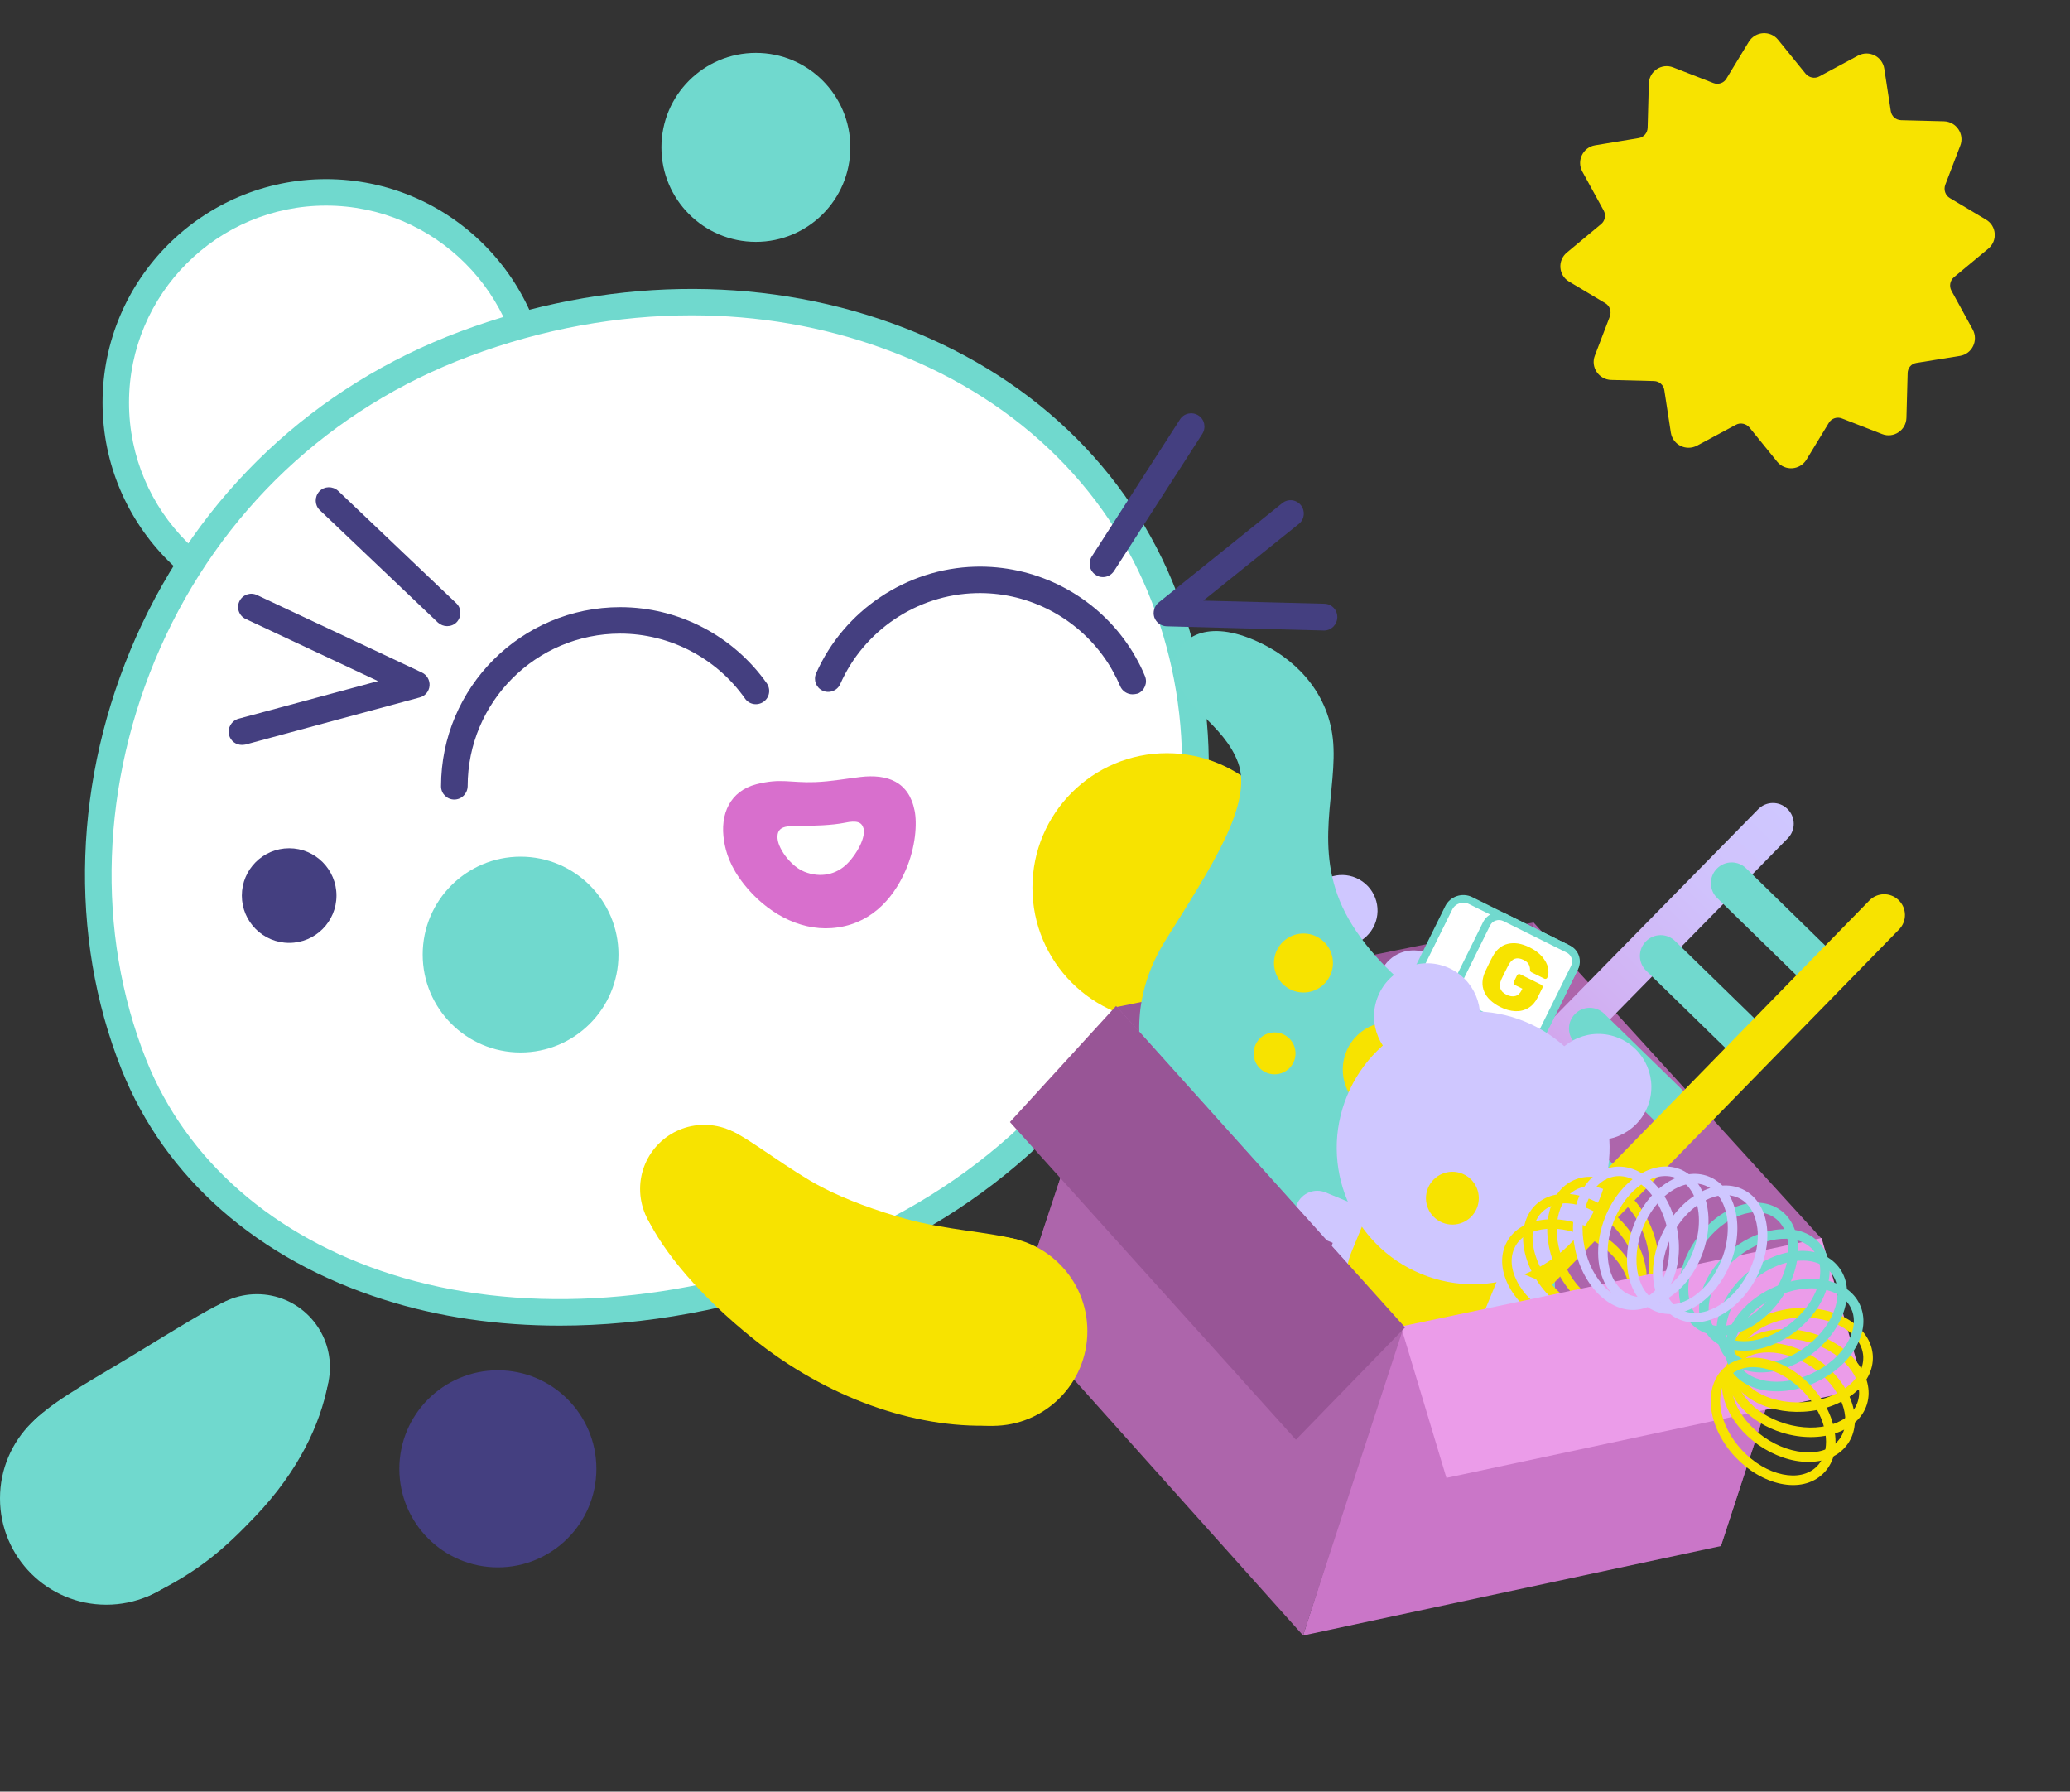 <svg width="587" height="508" viewBox="0 0 587 508" fill="none" xmlns="http://www.w3.org/2000/svg">
<rect x="0" y="0" width="587" height="508" fill="#333333" stroke="none"/>
<path d="M92.457 175.554C126.361 175.554 153.846 148.069 153.846 114.166C153.846 80.262 126.361 52.777 92.457 52.777C58.554 52.777 31.069 80.262 31.069 114.166C31.069 148.069 58.554 175.554 92.457 175.554Z" fill="white"/>
<path d="M92.457 177.54C57.504 177.54 29.083 149.118 29.083 114.166C29.083 79.213 57.504 50.791 92.457 50.791C127.41 50.791 155.831 79.213 155.831 114.166C155.831 149.118 127.41 177.54 92.457 177.54ZM92.457 58.294C61.653 58.294 36.586 83.361 36.586 114.166C36.586 144.97 61.653 170.037 92.457 170.037C123.262 170.037 148.329 144.97 148.329 114.166C148.329 83.361 123.262 58.294 92.457 58.294Z" fill="#70D9CE"/>
<path d="M37.953 301.816C61.741 361.483 141.664 391.493 231.915 358.527C319.606 326.531 357.604 240.737 330.242 169.463C302.88 98.19 214.439 66.723 131.955 97.439C42.984 130.583 9.179 229.572 37.953 301.816Z" fill="white"/>
<path d="M158.7 375.871C141.18 375.871 124.365 373.443 108.875 368.501C73.172 357.203 46.736 333.989 34.468 303.229C19.33 265.275 20.831 220.613 38.572 180.629C56.534 140.159 89.236 109.355 130.632 93.953C171.454 78.727 214.969 77.933 253.055 91.702C291.539 105.56 320.181 132.745 333.773 168.184C347.057 202.827 345.601 241.09 329.713 275.999C311.795 315.321 277.505 345.905 233.196 362.101C208.128 371.237 182.796 375.871 158.7 375.871ZM196.124 89.407C175.206 89.407 153.89 93.247 133.236 100.97C93.737 115.666 62.58 145.058 45.456 183.674C28.554 221.804 27.097 264.392 41.44 300.448C52.871 329.09 77.629 350.715 111.125 361.351C146.431 372.517 188.843 370.266 230.592 355.04C273.003 339.594 305.749 310.378 322.829 272.866C337.878 239.81 339.246 203.578 326.712 170.876C313.914 137.512 286.861 111.915 250.451 98.807C233.284 92.541 214.881 89.407 196.124 89.407Z" fill="#70D9CE"/>
<path d="M128.823 226.703C126.748 226.703 125.071 225.026 125.071 222.952C125.071 194.928 147.844 172.155 175.868 172.155C192.373 172.155 207.908 180.232 217.44 193.736C218.632 195.457 218.235 197.796 216.514 198.988C214.792 200.18 212.453 199.782 211.262 198.061C203.141 186.543 189.902 179.658 175.868 179.658C151.992 179.658 132.618 199.076 132.618 222.908C132.574 225.026 130.897 226.703 128.823 226.703Z" fill="#443F80"/>
<path d="M321.151 196.87C319.695 196.87 318.283 195.987 317.665 194.575C317.003 192.986 316.209 191.441 315.37 189.941C314.532 188.44 313.561 186.984 312.546 185.616C304.116 174.318 290.7 167.786 276.666 168.184C260.072 168.625 244.979 178.731 238.271 193.957C237.432 195.855 235.226 196.693 233.328 195.855C231.43 195.016 230.592 192.809 231.43 190.912C239.33 173.082 257.027 161.211 276.534 160.681C293.039 160.24 308.794 167.875 318.68 181.158C319.872 182.791 321.019 184.468 321.99 186.234C323.005 187.999 323.932 189.853 324.682 191.706C325.476 193.604 324.594 195.81 322.696 196.649C322.122 196.781 321.637 196.87 321.151 196.87Z" fill="#443F80"/>
<path d="M312.766 163.638C312.06 163.638 311.354 163.461 310.736 163.02C308.97 161.917 308.485 159.578 309.588 157.812L334.611 118.932C335.715 117.166 338.054 116.681 339.819 117.784C341.584 118.888 342.07 121.227 340.966 122.992L315.943 161.873C315.193 163.02 314.002 163.638 312.766 163.638Z" fill="#443F80"/>
<path d="M375.478 178.775C375.434 178.775 375.39 178.775 375.39 178.775L330.816 177.584C329.228 177.54 327.86 176.525 327.33 175.024C326.845 173.524 327.33 171.891 328.522 170.876L363.607 142.675C365.24 141.351 367.579 141.616 368.903 143.249C370.183 144.882 369.962 147.221 368.329 148.545L341.232 170.302L375.567 171.185C377.641 171.229 379.274 172.95 379.23 175.024C379.186 177.142 377.508 178.775 375.478 178.775Z" fill="#443F80"/>
<path d="M126.792 177.54C125.865 177.54 124.938 177.187 124.188 176.525L90.692 144.661C89.191 143.249 89.147 140.866 90.559 139.321C91.972 137.82 94.355 137.776 95.899 139.189L129.396 171.052C130.896 172.464 130.94 174.848 129.528 176.392C128.778 177.187 127.763 177.54 126.792 177.54Z" fill="#443F80"/>
<path d="M68.582 211.213C66.905 211.213 65.404 210.109 64.963 208.432C64.433 206.446 65.625 204.372 67.611 203.798L107.197 193.118L69.685 175.51C67.787 174.627 66.993 172.376 67.876 170.523C68.758 168.625 71.009 167.831 72.862 168.713L119.643 190.691C121.055 191.353 121.938 192.854 121.805 194.442C121.673 196.031 120.57 197.355 119.025 197.752L69.552 211.124C69.244 211.169 68.891 211.213 68.582 211.213Z" fill="#443F80"/>
<path d="M259.366 229.881C257.733 221.584 251.598 219.421 244.008 220.304C240.477 220.701 235.755 221.584 231.165 221.76C224.148 222.025 221.456 220.569 214.439 222.378C207.157 224.276 204.024 230.675 205.348 238.575C205.833 241.487 206.936 245.636 211.041 250.799C217.175 258.523 226.355 263.863 235.843 263.156C246.303 262.406 253.099 255.345 256.806 246.783C259.719 240.119 260.072 233.411 259.366 229.881ZM240.256 244.886C237.167 247.975 232.71 248.99 228.12 247.181C225.516 246.165 223.265 243.606 222.206 241.973C220.882 239.943 220.264 238.178 220.529 236.545C220.971 234.117 223.663 234.161 227.193 234.161C230.724 234.161 235.887 234.029 239.594 233.279C242.949 232.573 244.361 233.058 244.89 234.912C245.508 237.339 243.169 241.973 240.256 244.886Z" fill="#D86FCD"/>
<path d="M147.623 298.418C162.954 298.418 175.382 285.99 175.382 270.659C175.382 255.328 162.954 242.9 147.623 242.9C132.292 242.9 119.863 255.328 119.863 270.659C119.863 285.99 132.292 298.418 147.623 298.418Z" fill="#70D9CE"/>
<path d="M81.998 267.349C89.408 267.349 95.415 261.342 95.415 253.933C95.415 246.523 89.408 240.517 81.998 240.517C74.589 240.517 68.582 246.523 68.582 253.933C68.582 261.342 74.589 267.349 81.998 267.349Z" fill="#443F80"/>
<path d="M141.18 444.408C156.608 444.408 169.116 431.901 169.116 416.472C169.116 401.044 156.608 388.537 141.18 388.537C125.751 388.537 113.244 401.044 113.244 416.472C113.244 431.901 125.751 444.408 141.18 444.408Z" fill="#443F80"/>
<path d="M72.862 408.352C84.293 408.352 93.56 399.085 93.56 387.654C93.56 376.223 84.293 366.956 72.862 366.956C61.431 366.956 52.164 376.223 52.164 387.654C52.164 399.085 61.431 408.352 72.862 408.352Z" fill="#70D9CE"/>
<path d="M30.142 455C46.79 455 60.285 441.505 60.285 424.858C60.285 408.21 46.79 394.715 30.142 394.715C13.495 394.715 0 408.21 0 424.858C0 441.505 13.495 455 30.142 455Z" fill="#70D9CE"/>
<path d="M41.97 452.573C56.578 445.6 63.992 438.759 72.333 430.021C84.823 416.958 90.825 403.63 92.943 392.641C95.061 381.652 69.553 368.28 69.553 368.28C69.553 368.28 66.243 367.971 62.977 369.471C58.211 371.678 49.561 377.018 39.234 383.329C26.965 390.831 17.123 396.039 10.813 401.688C1.192 410.25 2.692 427.241 2.692 427.241C7.635 438.803 41.97 452.573 41.97 452.573Z" fill="#70D9CE"/>
<path d="M337.79 357.512C352 357.512 363.519 345.992 363.519 331.782C363.519 317.573 352 306.053 337.79 306.053C323.58 306.053 312.061 317.573 312.061 331.782C312.061 345.992 323.58 357.512 337.79 357.512Z" fill="#70D9CE"/>
<path d="M214.351 68.577C229.146 68.577 241.139 56.583 241.139 41.788C241.139 26.994 229.146 15 214.351 15C199.556 15 187.562 26.994 187.562 41.788C187.562 56.583 199.556 68.577 214.351 68.577Z" fill="#70D9CE"/>
<path d="M330.905 289.812C351.964 289.812 369.035 272.741 369.035 251.682C369.035 230.623 351.964 213.552 330.905 213.552C309.846 213.552 292.774 230.623 292.774 251.682C292.774 272.741 309.846 289.812 330.905 289.812Z" fill="#F7E300"/>
<path d="M316.775 285.507L434.87 261.558L406.69 347.7L287.925 372.575L316.775 285.507Z" fill="#985596"/>
<path d="M434.87 261.558L516.519 351.196L488.002 438.369L406.69 347.7L434.87 261.558Z" fill="#AD65AB"/>
<path d="M374.723 266.409C379.268 269.63 385.562 268.557 388.783 264.012C392.003 259.468 390.93 253.174 386.385 249.953C381.841 246.733 375.547 247.806 372.326 252.35C369.106 256.895 370.179 263.189 374.723 266.409Z" fill="#CFC7FF"/>
<path d="M395.024 287.79C399.568 291.01 405.863 289.937 409.083 285.393C412.304 280.849 411.23 274.554 406.686 271.334C402.142 268.113 395.847 269.187 392.627 273.731C389.407 278.275 390.48 284.57 395.024 287.79Z" fill="#CFC7FF"/>
<path d="M415.608 309.851C420.152 313.071 426.447 311.998 429.667 307.454C432.888 302.91 431.814 296.615 427.27 293.395C422.726 290.174 416.431 291.248 413.211 295.792C409.991 300.336 411.064 306.631 415.608 309.851Z" fill="#CFC7FF"/>
<path d="M427.55 336.807C432.094 340.027 438.388 338.954 441.609 334.409C444.829 329.865 443.756 323.571 439.212 320.35C434.667 317.13 428.373 318.203 425.152 322.748C421.932 327.292 423.005 333.586 427.55 336.807Z" fill="#CFC7FF"/>
<path d="M449.234 412.346C443.462 397.236 441.631 381.567 440.891 363.412C440.169 345.366 434.521 319.805 423.942 305.122C423.878 305.077 423.86 304.968 423.86 304.968C418.104 296.864 410.392 290.441 406.379 286.639C398.545 279.171 390.069 272.877 383.432 262.233C371.876 243.791 378.692 226.871 378.156 212.215C377.728 197.539 368.204 187.724 358.389 182.78C343.038 174.967 334.833 180.46 333.285 186.836C331.809 192.976 337.485 199.298 340.987 202.738C345.229 206.894 349.106 210.887 351.08 216.214C355.367 227.876 343.601 245.696 330.511 266.602C322.01 280.22 321.191 294.491 325.992 307.187L315.098 322.559C312.702 325.939 313.501 330.626 316.882 333.021C320.263 335.417 324.949 334.618 327.345 331.237L334.26 321.479C335.329 322.81 336.442 324.079 337.601 325.283C338.294 326.062 339.033 326.777 339.836 327.538L333.96 335.829C331.564 339.21 332.363 343.896 335.743 346.292C339.124 348.688 343.81 347.889 346.206 344.508L351.495 337.045C353.663 338.582 355.832 340.119 358.155 341.574L352.776 349.164C350.38 352.544 351.179 357.231 354.56 359.626C357.94 362.022 362.627 361.223 365.022 357.842L371.305 348.976C373.809 350.176 376.313 351.375 378.779 352.357L371.592 362.498C369.196 365.879 369.995 370.565 373.376 372.961C376.757 375.356 381.443 374.557 383.839 371.177L394.054 356.762C395.2 356.903 396.345 357.044 397.427 357.14C405.255 357.992 407.283 356.076 412.865 358.882C415.004 359.919 416.245 361.277 417.978 365.188C420.948 372.083 423.709 386.305 429.432 400.133C440.032 425.467 461.959 434.682 461.959 434.682C461.959 434.682 455.007 427.456 449.234 412.346Z" fill="#71D9CE"/>
<path d="M358.003 303.523C360.681 305.42 364.389 304.788 366.286 302.111C368.183 299.433 367.551 295.725 364.874 293.828C362.197 291.93 358.488 292.563 356.591 295.24C354.694 297.917 355.326 301.626 358.003 303.523Z" fill="#F7E300"/>
<path d="M386.48 314.313C392.574 318.632 401.016 317.193 405.334 311.098C409.653 305.004 408.214 296.563 402.12 292.244C396.025 287.925 387.584 289.365 383.265 295.459C378.946 301.553 380.386 309.994 386.48 314.313Z" fill="#F7E300"/>
<path d="M408.233 330.399C410.91 332.296 414.618 331.664 416.516 328.987C418.413 326.31 417.781 322.601 415.103 320.704C412.426 318.807 408.718 319.439 406.821 322.116C404.923 324.794 405.556 328.502 408.233 330.399Z" fill="#F7E300"/>
<path d="M364.795 279.878C368.565 282.55 373.786 281.659 376.457 277.89C379.128 274.121 378.238 268.9 374.468 266.229C370.699 263.558 365.478 264.448 362.807 268.217C360.136 271.986 361.026 277.207 364.795 279.878Z" fill="#F7E300"/>
<path d="M385.16 353.359C387.487 355.643 391.216 355.589 393.475 353.256L506.983 237.676C509.267 235.351 509.212 231.624 506.877 229.365C504.549 227.081 500.82 227.135 498.561 229.468L385.054 345.048C382.769 347.373 382.824 351.1 385.16 353.359Z" fill="url(#paint0_linear)"/>
<path d="M520.249 278.914C522.533 276.588 522.478 272.861 520.143 270.603L495.162 246.21C492.834 243.926 489.105 243.98 486.846 246.313C484.562 248.639 484.617 252.366 486.953 254.624L511.942 278.992C514.244 281.267 517.965 281.239 520.249 278.914Z" fill="#71D9CE"/>
<path d="M500.132 299.515C502.416 297.189 502.362 293.462 500.026 291.203L475.037 266.836C472.709 264.552 468.98 264.606 466.721 266.939C464.437 269.264 464.492 272.992 466.828 275.25L491.817 299.618C494.127 301.868 497.848 301.84 500.132 299.515Z" fill="#71D9CE"/>
<path d="M480.015 320.116C482.299 317.79 482.244 314.063 479.909 311.805L454.92 287.437C452.592 285.153 448.863 285.207 446.604 287.54C444.32 289.866 444.375 293.593 446.71 295.851L471.7 320.219C474.01 322.469 477.739 322.416 480.015 320.116Z" fill="#71D9CE"/>
<path d="M459.897 340.716C462.181 338.391 462.126 334.664 459.791 332.405L434.801 308.038C432.474 305.754 428.745 305.807 426.486 308.141C424.202 310.466 424.257 314.193 426.592 316.452L451.582 340.82C453.892 343.07 457.621 343.017 459.897 340.716Z" fill="#71D9CE"/>
<path d="M439.781 361.317C442.065 358.992 442.01 355.265 439.674 353.006L414.685 328.639C412.358 326.355 408.629 326.408 406.37 328.742C404.086 331.067 404.141 334.794 406.476 337.053L431.465 361.421C433.776 363.671 437.505 363.618 439.781 361.317Z" fill="#71D9CE"/>
<path d="M414.578 382.054C416.906 384.338 420.635 384.284 422.894 381.951L538.516 263.548C540.8 261.222 540.745 257.495 538.409 255.237C536.082 252.953 532.353 253.006 530.094 255.34L414.472 373.743C412.188 376.068 412.243 379.795 414.578 382.054Z" fill="#F7E300"/>
<path d="M431.745 293.622L404.755 280.237C402.46 279.091 401.504 276.313 402.638 273.986L410.812 257.467C411.952 255.178 414.73 254.233 417.063 255.373L444.053 268.758C446.347 269.904 447.304 272.682 446.17 275.009L437.979 291.55C436.839 293.839 434.062 294.784 431.745 293.622Z" fill="white"/>
<path d="M403.393 280.696C402.442 279.995 401.746 279.041 401.355 277.903C400.857 276.449 400.951 274.886 401.645 273.527L409.813 256.969C411.222 254.131 414.672 252.967 417.518 254.383L444.53 267.784C447.377 269.201 448.554 272.652 447.146 275.49L438.955 292.031C438.283 293.406 437.087 294.429 435.632 294.921C434.178 295.414 432.613 295.315 431.25 294.618L404.26 281.233C403.94 281.065 403.658 280.891 403.393 280.696ZM444.115 270.062C443.96 269.948 443.767 269.84 443.574 269.732L416.562 256.33C414.819 255.454 412.653 256.171 411.804 257.926L403.613 274.467C403.194 275.314 403.128 276.285 403.422 277.182C403.717 278.079 404.361 278.825 405.227 279.225L432.223 292.648C433.072 293.07 434.044 293.14 434.941 292.849C435.838 292.557 436.583 291.916 436.98 291.053L445.171 274.512C445.951 272.944 445.464 271.056 444.115 270.062Z" fill="#71D9CE"/>
<path d="M432.406 293.974L414.463 285.076C412.51 284.113 411.717 281.762 412.696 279.831L421.564 261.953C422.521 260.006 424.872 259.222 426.809 260.206L444.752 269.104C446.705 270.066 447.498 272.418 446.519 274.349L437.667 292.205C436.71 294.152 434.359 294.936 432.406 293.974Z" fill="white"/>
<path d="M413.25 285.611C411.325 284.193 410.629 281.572 411.719 279.35L420.566 261.456C421.168 260.267 422.185 259.35 423.437 258.947C424.706 258.521 426.073 258.611 427.265 259.216L445.208 268.114C447.69 269.331 448.704 272.355 447.495 274.83L438.649 292.724C438.047 293.913 437.03 294.83 435.777 295.233C434.509 295.659 433.141 295.57 431.95 294.964L414.006 286.066C413.73 285.931 413.471 285.773 413.25 285.611ZM444.666 270.333C444.533 270.235 444.384 270.159 444.235 270.084L426.308 261.163C425.63 260.834 424.855 260.773 424.166 261.014C423.455 261.238 422.868 261.758 422.54 262.434L413.694 280.328C413.006 281.726 413.578 283.404 414.979 284.096L432.923 292.995C433.601 293.324 434.375 293.385 435.064 293.144C435.775 292.92 436.363 292.4 436.69 291.724L445.537 273.83C446.133 272.603 445.75 271.131 444.666 270.333Z" fill="#71D9CE"/>
<path d="M420.886 281.172C420.149 279.439 420.228 277.525 421.183 275.441C421.371 275.001 421.731 274.281 422.209 273.307C422.687 272.333 423.047 271.613 423.312 271.161C424.351 269.241 425.792 268.025 427.632 267.612C429.488 267.177 431.522 267.519 433.75 268.616C435.256 269.351 436.434 270.253 437.339 271.294C438.206 272.34 438.777 273.372 438.98 274.44C439.199 275.486 439.127 276.418 438.762 277.237C438.687 277.386 438.583 277.48 438.414 277.525C438.266 277.586 438.107 277.571 437.98 277.511L434.329 275.706C434.18 275.63 434.069 275.549 434.013 275.439C433.957 275.33 433.901 275.221 433.877 275.068C433.894 274.536 433.795 274.021 433.537 273.491C433.279 272.961 432.781 272.526 432.02 272.17C430.194 271.267 428.794 271.732 427.804 273.586C427.556 274.015 427.228 274.692 426.776 275.583C426.325 276.474 426.003 277.189 425.777 277.635C424.871 279.653 425.33 281.113 427.178 282.032C428.072 282.487 428.935 282.612 429.69 282.421C430.445 282.229 431.049 281.688 431.495 280.758L431.704 280.334L429.603 279.297C429.432 279.205 429.315 279.085 429.247 278.899C429.18 278.713 429.194 278.554 429.286 278.383L430.183 276.563C430.275 276.392 430.394 276.276 430.58 276.209C430.766 276.142 430.926 276.157 431.097 276.249L437.065 279.217C437.236 279.309 437.353 279.429 437.42 279.615C437.488 279.801 437.473 279.96 437.382 280.13L436.033 282.842C435.371 284.157 434.504 285.15 433.407 285.804C432.311 286.459 431.063 286.764 429.702 286.713C428.318 286.646 426.888 286.272 425.376 285.499C423.12 284.347 421.623 282.904 420.886 281.172Z" fill="#F7E300"/>
<path d="M433.752 375.425L417.672 368.792L422.416 357.29L438.496 363.923C441.658 365.227 443.218 368.868 441.891 372.084C440.555 375.169 436.914 376.729 433.752 375.425Z" fill="#CFC7FF"/>
<path d="M393.332 393.005L399.965 376.924L411.466 381.668L404.834 397.749C403.529 400.91 399.888 402.47 396.672 401.143C393.511 399.839 392.028 396.166 393.332 393.005Z" fill="#CFC7FF"/>
<path d="M375.889 385.81L382.521 369.729L394.023 374.473L387.39 390.554C386.086 393.715 382.445 395.275 379.229 393.948C376.122 392.667 374.585 388.971 375.889 385.81Z" fill="#CFC7FF"/>
<path d="M371.174 349.613L387.255 356.246L391.999 344.744L375.919 338.111C372.757 336.807 369.084 338.29 367.757 341.506C366.476 344.613 368.013 348.309 371.174 349.613Z" fill="#CFC7FF"/>
<path d="M392.525 386.612C379.006 381.036 372.515 365.537 378.113 351.965L385.78 333.377L434.839 353.613L427.172 372.2C421.573 385.773 406.043 392.188 392.525 386.612Z" fill="#CFC7FF"/>
<path d="M394.504 381.815C383.983 377.476 378.955 365.388 383.295 354.867L389.253 340.422L427.41 356.161L421.429 370.661C417.089 381.181 405.024 386.155 394.504 381.815Z" fill="#F7E300"/>
<path d="M403.003 361.21C422.752 369.357 445.365 359.951 453.511 340.202C461.657 320.453 452.251 297.84 432.503 289.694C412.754 281.548 390.14 290.954 381.994 310.702C373.848 330.451 383.254 353.064 403.003 361.21Z" fill="#CFC7FF"/>
<path d="M447.518 322.103C455.195 325.269 463.985 321.613 467.151 313.936C470.318 306.259 466.662 297.469 458.985 294.303C451.308 291.136 442.518 294.792 439.351 302.469C436.185 310.146 439.841 318.936 447.518 322.103Z" fill="#CFC7FF"/>
<path d="M398.95 302.069C406.626 305.236 415.417 301.579 418.583 293.903C421.75 286.226 418.093 277.436 410.417 274.269C402.74 271.103 393.95 274.759 390.783 282.436C387.617 290.112 391.273 298.903 398.95 302.069Z" fill="#CFC7FF"/>
<path d="M409.006 346.656C412.829 348.233 417.207 346.412 418.784 342.589C420.361 338.765 418.54 334.388 414.717 332.811C410.893 331.234 406.515 333.054 404.938 336.878C403.361 340.701 405.182 345.079 409.006 346.656Z" fill="#F7E300"/>
<path d="M397.002 377.311L516.18 352.227L488.001 438.369L369.527 463.729L397.002 377.311Z" fill="#CA76C8"/>
<path d="M316.774 285.506L398.086 376.175L369.528 463.729L287.924 372.575L316.774 285.506Z" fill="#AD65AB"/>
<path d="M468.016 367.573C468.915 366.062 469.602 364.31 469.987 362.348C470.904 357.76 470.22 352.484 468.06 347.546C465.899 342.608 462.505 338.519 458.515 336.061C454.373 333.514 450.027 332.987 446.354 334.6C442.65 336.213 440.1 339.721 439.153 344.491C438.236 349.079 438.92 354.354 441.08 359.292C443.241 364.23 446.635 368.319 450.625 370.777C454.767 373.325 459.113 373.851 462.786 372.238C464.954 371.295 466.727 369.69 468.016 367.573ZM443.452 340.674C444.471 339.011 445.823 337.769 447.449 337.069C450.31 335.821 453.75 336.291 457.106 338.359C460.643 340.517 463.643 344.155 465.591 348.611C467.538 353.068 468.159 357.74 467.33 361.815C466.561 365.709 464.551 368.522 461.691 369.769C458.83 371.017 455.39 370.548 452.034 368.479C448.497 366.321 445.497 362.684 443.55 358.227C441.602 353.771 440.981 349.098 441.81 345.023C442.135 343.363 442.703 341.913 443.452 340.674Z" fill="#F7E300"/>
<path d="M465.159 369.575C468.756 363.65 466.97 354.216 460.427 346.882C452.884 338.436 441.806 335.975 435.764 341.367C429.692 346.789 430.912 358.065 438.455 366.511C445.997 374.957 457.076 377.418 463.118 371.996C463.959 371.299 464.62 370.452 465.159 369.575ZM436.02 345.287C436.44 344.592 436.98 343.956 437.581 343.411C442.541 338.988 451.87 341.365 458.413 348.699C464.956 356.034 466.26 365.59 461.33 370.012C456.371 374.435 447.042 372.058 440.499 364.724C434.773 358.291 433.053 350.184 436.02 345.287Z" fill="#F7E300"/>
<path d="M463.148 372.147C463.238 371.996 463.358 371.814 463.448 371.633C465.364 368.097 465.197 363.724 463.008 359.389C460.881 355.205 457.096 351.48 452.351 348.934C442.377 343.574 431.133 345.035 427.3 352.167C425.383 355.704 425.551 360.076 427.739 364.411C429.866 368.595 433.651 372.321 438.396 374.866L439.025 373.688L438.396 374.866C443.141 377.412 448.333 378.538 453.006 378.007C457.558 377.477 461.17 375.412 463.148 372.147ZM429.867 353.093C433.224 347.59 442.571 346.77 451.063 351.322C455.325 353.628 458.716 356.933 460.57 360.635C462.363 364.157 462.527 367.625 461.06 370.375C459.593 373.126 456.613 374.887 452.664 375.354C448.534 375.823 443.945 374.815 439.654 372.539C435.392 370.233 432.001 366.928 430.147 363.226C428.354 359.704 428.19 356.236 429.657 353.485C429.717 353.334 429.777 353.214 429.867 353.093Z" fill="#F7E300"/>
<path d="M397.269 376.114L516.571 351.038L528.706 393.747L410.172 419.042L397.269 376.114Z" fill="#EB9CE9"/>
<path d="M316.497 285.232L398.436 376.383L367.489 408.222L286.392 318.147L316.497 285.232Z" fill="#985596"/>
<path d="M488.289 392.62C488.296 394.369 488.635 396.238 489.336 398.105C490.951 402.502 494.285 406.621 498.701 409.741C503.146 412.801 508.159 414.531 512.834 414.513C517.721 414.524 521.665 412.699 523.974 409.403C526.284 406.106 526.629 401.762 524.953 397.184C523.337 392.786 520.004 388.667 515.588 385.547C511.173 382.458 506.129 380.758 501.454 380.746C496.568 380.734 492.624 382.559 490.314 385.856C488.964 387.821 488.28 390.116 488.289 392.62ZM523.285 402.679C523.292 404.61 522.787 406.391 521.767 407.843C519.967 410.413 516.805 411.813 512.854 411.798C508.722 411.784 504.252 410.263 500.26 407.503C496.298 404.714 493.298 401.045 491.866 397.16C490.494 393.456 490.722 389.986 492.522 387.416C494.322 384.845 497.483 383.445 501.434 383.46C505.567 383.474 510.036 384.995 514.028 387.755C517.99 390.545 520.99 394.213 522.423 398.098C523.002 399.694 523.279 401.232 523.285 402.679Z" fill="#F7E300"/>
<path d="M489.665 389.417C489.692 396.324 496.143 403.448 505.565 406.277C516.405 409.553 527.128 405.862 529.451 398.071C531.774 390.281 524.862 381.319 514.022 378.043C503.181 374.797 492.458 378.458 490.105 386.249C489.808 387.306 489.661 388.362 489.665 389.417ZM527.207 394.883C527.21 395.697 527.092 396.512 526.854 397.297C524.948 403.638 515.73 406.509 506.309 403.68C496.887 400.851 490.796 393.394 492.702 387.023C494.608 380.682 503.826 377.811 513.247 380.64C521.491 383.142 527.185 389.152 527.207 394.883Z" fill="#F7E300"/>
<path d="M490.045 386.158C490.045 386.339 490.046 386.551 490.047 386.732C490.274 390.742 492.67 394.382 496.842 396.93C500.833 399.388 505.995 400.574 511.393 400.282C522.701 399.666 531.511 392.544 531.088 384.432C530.861 380.421 528.464 376.781 524.292 374.233C520.301 371.776 515.139 370.589 509.742 370.881L509.807 372.238L509.742 370.881C504.344 371.174 499.344 372.942 495.675 375.852C492.007 378.701 490.03 382.358 490.045 386.158ZM528.375 385.015C528.4 391.44 520.851 397.049 511.232 397.598C506.377 397.858 501.788 396.82 498.251 394.663C494.865 392.594 492.924 389.737 492.761 386.6C492.598 383.494 494.215 380.412 497.312 377.987C500.56 375.441 505.048 373.885 509.873 373.595C514.728 373.335 519.316 374.373 522.853 376.531C526.239 378.599 528.181 381.457 528.374 384.593C528.374 384.714 528.375 384.865 528.375 385.015Z" fill="#F7E300"/>
<path d="M489.186 382.603C489.192 384.201 489.53 385.768 490.199 387.244C491.902 390.887 495.501 393.376 500.3 394.202C504.917 394.999 510.162 394.194 515.04 391.883C519.917 389.603 523.915 386.088 526.252 382.038C528.679 377.806 529.084 373.491 527.381 369.848C523.945 362.502 512.807 360.404 502.541 365.209C494.351 369.04 489.161 376.148 489.186 382.603ZM525.71 374.53C525.718 376.49 525.123 378.574 523.894 380.659C521.827 384.257 518.249 387.347 513.854 389.415C509.458 391.483 504.786 392.224 500.712 391.516C496.818 390.838 493.915 388.918 492.607 386.088C489.809 380.067 494.754 371.814 503.666 367.647C512.578 363.481 522.114 364.982 524.912 370.974C525.46 372.088 525.705 373.293 525.71 374.53Z" fill="#71D9CE"/>
<path d="M486.754 377.394C486.764 380.109 487.558 382.639 489.165 384.684C491.68 387.841 495.728 389.424 500.583 389.104C505.257 388.814 510.165 386.805 514.405 383.441C518.645 380.076 521.705 375.752 523.045 371.252C524.444 366.572 523.824 362.261 521.309 359.134C518.793 355.977 514.746 354.394 509.891 354.714C505.217 355.004 500.308 357.013 496.069 360.378C490.115 365.166 486.732 371.694 486.754 377.394ZM521.096 366.525C521.101 367.791 520.895 369.149 520.478 370.538C519.287 374.494 516.557 378.365 512.738 381.366C508.95 384.397 504.583 386.193 500.452 386.45C496.502 386.707 493.24 385.483 491.3 383.047C487.178 377.845 490.098 368.665 497.796 362.542C501.585 359.512 505.951 357.715 510.082 357.458C514.033 357.202 517.295 358.426 519.234 360.861C520.447 362.395 521.088 364.323 521.096 366.525Z" fill="#71D9CE"/>
<path d="M481.813 371.2C481.824 373.975 482.648 376.505 484.254 378.52C489.315 384.894 500.624 384.338 509.494 377.276C518.365 370.245 521.459 359.314 516.398 352.97C513.882 349.813 509.835 348.23 504.98 348.55C500.306 348.839 495.398 350.849 491.158 354.213C486.918 357.577 483.858 361.902 482.518 366.401C482.072 368.032 481.807 369.662 481.813 371.2ZM516.185 360.36C516.204 365.216 513.18 370.928 507.827 375.171C500.13 381.294 490.511 382.024 486.389 376.853C484.449 374.417 484.014 370.98 485.145 367.176C486.336 363.22 489.066 359.349 492.885 356.348C496.674 353.317 501.04 351.521 505.171 351.264C509.122 351.007 512.384 352.231 514.323 354.667C515.566 356.261 516.177 358.219 516.185 360.36Z" fill="#71D9CE"/>
<path d="M476.091 365.673C476.109 370.498 477.934 374.412 481.2 376.692C484.497 379.002 488.841 379.347 493.419 377.67C497.817 376.055 501.966 372.721 505.056 368.306C511.565 359.021 511.431 347.681 504.777 343.032C501.481 340.722 497.136 340.377 492.558 342.053C488.161 343.669 484.012 347.002 480.922 351.418C477.832 355.833 476.102 360.847 476.12 365.552C476.09 365.582 476.091 365.612 476.091 365.673ZM507.142 354.062C507.158 358.043 505.697 362.603 502.788 366.746C499.998 370.708 496.33 373.678 492.444 375.111C488.71 376.482 485.27 376.224 482.7 374.454C480.159 372.685 478.76 369.553 478.745 365.632C478.745 365.602 478.745 365.572 478.744 365.542C478.759 361.41 480.28 356.94 483.069 352.948C485.859 348.986 489.527 346.016 493.413 344.584C497.147 343.212 500.587 343.47 503.157 345.24C505.819 347.099 507.128 350.322 507.142 354.062Z" fill="#71D9CE"/>
<path d="M468.743 360.875C468.765 366.545 471.016 371.392 475.247 373.668C482.41 377.501 492.586 372.516 497.946 362.512C500.491 357.766 501.587 352.574 501.057 347.902C500.495 343.048 498.219 339.347 494.652 337.46C491.086 335.544 486.743 335.711 482.409 337.93C478.224 340.057 474.529 343.841 471.954 348.587C469.768 352.697 468.728 356.984 468.743 360.875ZM498.472 350.264C498.486 353.853 497.475 357.688 495.558 361.254C490.917 369.928 482.368 374.425 476.535 371.28C470.702 368.136 469.7 358.549 474.341 349.874C476.617 345.613 479.922 342.222 483.624 340.338C487.146 338.545 490.614 338.381 493.365 339.848C496.115 341.315 497.876 344.294 498.343 348.244C498.436 348.907 498.469 349.57 498.472 350.264Z" fill="#CFC7FF"/>
<path d="M461.371 357.284C461.377 358.973 461.565 360.631 461.933 362.198C463.067 366.929 465.764 370.357 469.51 371.821C473.256 373.284 477.566 372.604 481.628 369.904C485.538 367.295 488.78 363.09 490.751 358.076C494.903 347.534 492.116 336.535 484.534 333.579C476.982 330.622 467.445 336.781 463.323 347.293C462.009 350.616 461.358 354.027 461.371 357.284ZM489.959 348.126C489.97 350.961 489.408 354.07 488.214 357.121C486.452 361.621 483.571 365.372 480.111 367.678C476.802 369.862 473.396 370.449 470.496 369.314C467.596 368.179 465.474 365.412 464.554 361.585C463.604 357.547 464.038 352.84 465.8 348.339C469.384 339.187 477.326 333.727 483.518 336.146C487.626 337.729 489.937 342.455 489.959 348.126Z" fill="#CFC7FF"/>
<path d="M453.188 355.204C453.195 356.893 453.382 358.551 453.75 360.118C454.884 364.849 457.582 368.277 461.327 369.741C465.073 371.204 469.384 370.524 473.445 367.824C477.356 365.215 480.597 361.01 482.568 355.996C486.72 345.453 483.933 334.455 476.351 331.498C468.8 328.542 459.262 334.701 455.14 345.213C453.826 348.536 453.176 351.947 453.188 355.204ZM481.776 346.015C481.787 348.85 481.226 351.959 480.031 355.01C478.269 359.511 475.388 363.262 471.928 365.568C468.619 367.752 465.213 368.338 462.313 367.203C459.413 366.068 457.291 363.302 456.372 359.475C455.421 355.437 455.855 350.73 457.618 346.229C461.202 337.076 469.143 331.617 475.336 334.036C479.444 335.649 481.754 340.345 481.776 346.015Z" fill="#CFC7FF"/>
<path d="M485.111 397.277C485.131 402.404 487.536 408.276 492.048 413.085C495.773 417.022 500.338 419.718 504.926 420.696C509.696 421.703 513.945 420.722 516.86 417.966C519.805 415.21 521.026 411.043 520.313 406.22C519.632 401.577 517.231 396.851 513.536 392.915C505.783 384.65 494.645 382.461 488.725 388.033C486.29 390.335 485.097 393.627 485.111 397.277ZM517.82 408.733C517.831 411.719 516.876 414.256 515.012 415.982C512.728 418.132 509.353 418.839 505.489 418.04C501.414 417.181 497.363 414.783 494.032 411.237C487.309 404.085 485.764 394.56 490.602 390.017C495.441 385.474 504.829 387.61 511.583 394.762C514.914 398.308 517.072 402.492 517.661 406.592C517.754 407.346 517.817 408.039 517.82 408.733Z" fill="#F7E300"/>
<path d="M473.164 365.231C475.832 360.847 476.863 354.6 475.511 348.121C474.405 342.847 471.944 338.151 468.524 334.937C464.982 331.603 460.874 330.201 456.926 331C452.979 331.83 449.762 334.738 447.819 339.209C445.966 343.529 445.564 348.809 446.64 354.083C448.945 365.174 457.269 372.863 465.225 371.203C468.54 370.557 471.276 368.345 473.164 365.231ZM451.285 338.381C452.843 335.812 454.978 334.175 457.449 333.652C460.493 333.007 463.755 334.171 466.661 336.904C469.658 339.758 471.876 343.942 472.859 348.674C474.857 358.287 471.181 367.229 464.702 368.581C458.223 369.933 451.29 363.174 449.322 353.56C448.339 348.798 448.683 344.092 450.327 340.285C450.595 339.59 450.925 338.956 451.285 338.381Z" fill="#CFC7FF"/>
<path d="M281.476 404.292C296.32 404.292 308.353 392.259 308.353 377.415C308.353 362.572 296.32 350.539 281.476 350.539C266.633 350.539 254.6 362.572 254.6 377.415C254.6 392.259 266.633 404.292 281.476 404.292Z" fill="#F7E300"/>
<path d="M199.699 355.305C209.741 355.305 217.882 347.164 217.882 337.122C217.882 327.08 209.741 318.94 199.699 318.94C189.657 318.94 181.517 327.08 181.517 337.122C181.517 347.164 189.657 355.305 199.699 355.305Z" fill="#F7E300"/>
<path d="M289.155 351.642C279.887 349.126 268.766 348.906 256.497 345.508C248.73 343.345 239.903 340.212 232.842 336.505C224.104 331.915 212.718 323.044 208.04 320.97C196.963 316.027 178.383 334.254 183.282 344.801C188.048 355.084 198.816 367.706 213.424 379.445C234.519 396.436 259.322 404.998 280.902 404.204C303.278 403.365 289.155 351.642 289.155 351.642Z" fill="#F7E300"/>
<path d="M543.412 102.904L555.779 100.912C559.255 100.361 561.075 96.526 559.427 93.457L553.373 82.414C552.68 81.147 552.973 79.5 554.129 78.569L563.822 70.516C566.538 68.257 566.201 64.022 563.157 62.261L552.919 56.158C551.636 55.408 551.12 53.804 551.625 52.415L555.883 41.298C557.154 38.041 554.753 34.493 551.252 34.398L539.103 34.087C537.619 34.041 536.401 32.984 536.18 31.497L534.334 19.47C533.785 15.991 530.016 14.131 526.897 15.771L515.894 21.68C514.628 22.375 512.993 22.031 512.052 20.925L504.214 11.269C502.009 8.563 497.788 8.851 495.936 11.825L489.576 22.287C488.826 23.571 487.223 24.088 485.847 23.532L474.455 19.108C471.202 17.837 467.667 20.191 467.57 23.694L467.23 36.222C467.185 37.708 466.128 38.927 464.693 39.159L452.315 41.202C448.89 41.764 447.019 45.588 448.718 48.668L454.771 59.711C455.465 60.978 455.172 62.625 454.016 63.556L444.322 71.609C441.607 73.868 441.944 78.103 444.987 79.864L455.226 85.967C456.509 86.717 457.025 88.321 456.52 89.71L452.262 100.827C450.991 104.084 453.392 107.632 456.893 107.727L469.042 108.039C470.526 108.084 471.744 109.14 471.965 110.628L473.811 122.655C474.36 126.134 478.129 127.994 481.248 126.354L492.251 120.445C493.517 119.751 495.152 120.094 496.093 121.2L503.972 130.918C506.177 133.623 510.398 133.336 512.25 130.362L518.61 119.9C519.359 118.616 520.962 118.099 522.338 118.655L533.73 123.079C536.984 124.35 540.519 121.996 540.615 118.493L540.955 105.964C540.92 104.355 541.976 103.136 543.412 102.904Z" fill="#F7E300"/>
<defs>
<linearGradient id="paint0_linear" x1="506.73" y1="229.199" x2="385.389" y2="353.572" gradientUnits="userSpaceOnUse">
<stop stop-color="#CFC7FF"/>
<stop offset="0.187" stop-color="#D0C2FC"/>
<stop offset="0.421" stop-color="#D1B2F3"/>
<stop offset="0.681" stop-color="#D498E5"/>
<stop offset="0.958" stop-color="#D775D0"/>
<stop offset="0.999" stop-color="#D86FCD"/>
</linearGradient>
</defs>
</svg>
